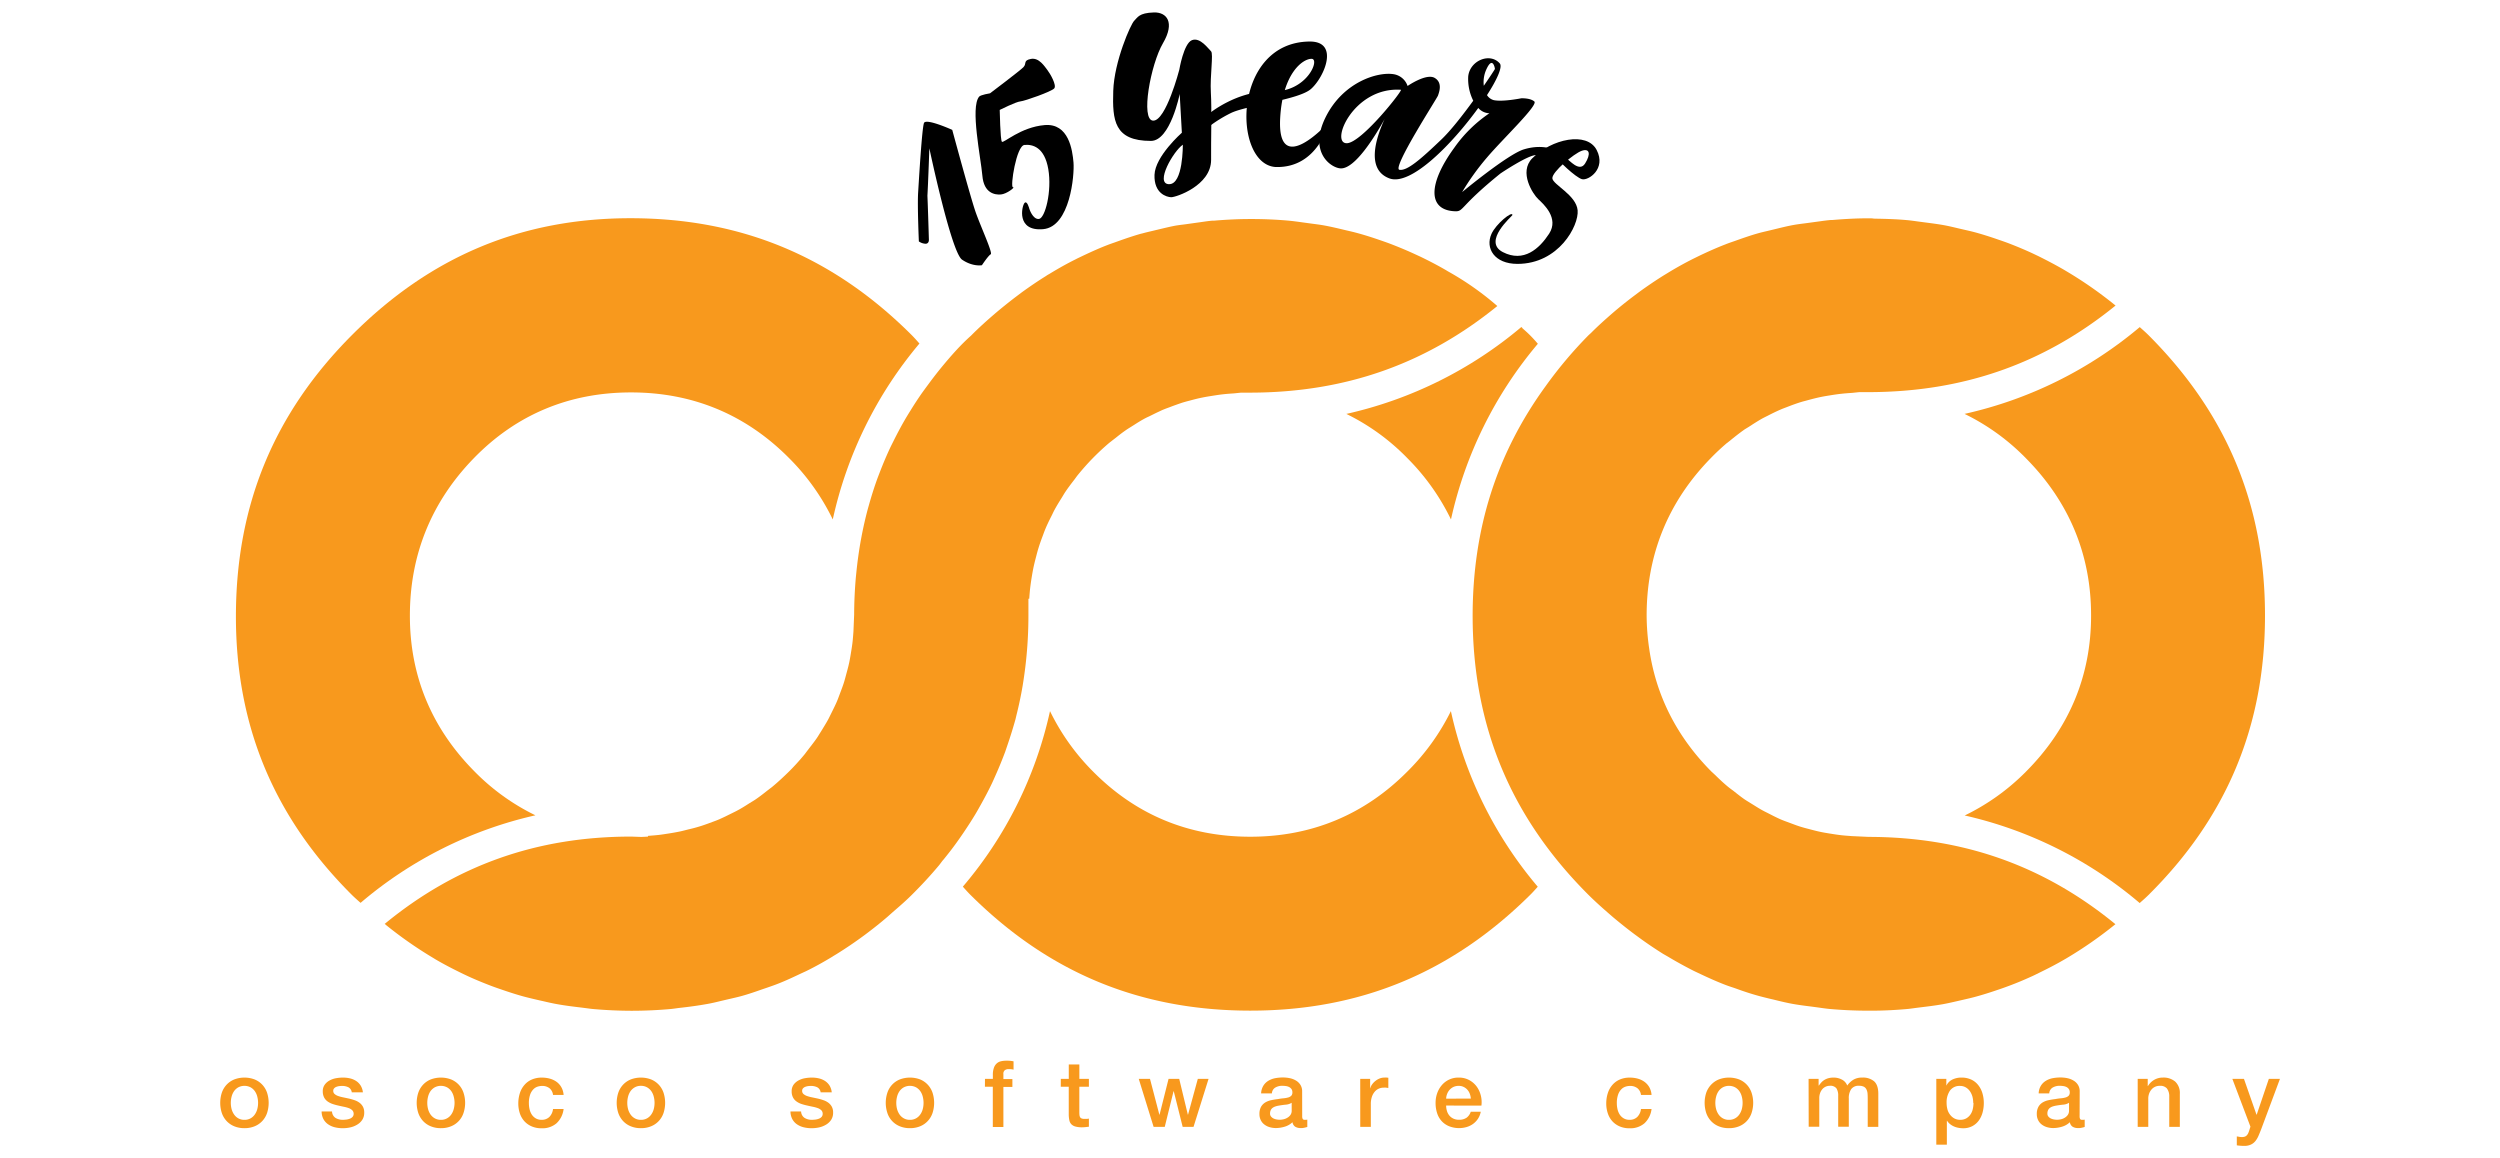 <svg id="Capa_2" data-name="Capa 2" xmlns="http://www.w3.org/2000/svg" viewBox="0 0 900 417"><defs><style>.cls-1{fill:#f8991d;}</style></defs><title>logoOsoco15</title><path d="M330.79,86.91a4.5,4.5,0,0,0,2.51.84c1.22-.1,1.1-1.49,1.1-1.49s-.83-29.06-.83-16.35,1-16.52,1-16.52,7.88,37.44,11.77,40.09,7.15,2,7.15,2,2.33-3.51,3.17-3.93-3.63-10-5.46-15.27-8.39-29.52-8.39-29.52-9.44-4.28-10.17-2.48-1.81,20.24-2.11,25S330.79,86.91,330.79,86.91Z"/><path d="M352.49,34.79c.56-.66,3.92-1.2,3.92-1.2s10.68-8.05,12-9.38-.2-2.43,2.72-3,4.94,2.74,5.93,4,3.42,5.48,2.47,6.61-10.63,4.55-12.19,4.68-7.44,3.07-7.44,3.07.2,10.81.78,11.46,6.73-5.27,15.4-6,10,9,10.38,13.47-1.22,23.16-10.94,24-7.67-8.27-6.72-9.4,1.74,2,1.74,2,1.2,3.92,3.45,3.73,4.76-10,3.4-17.93-5.63-9-8.58-8.72-5.2,15.28-4.16,15.2-2.24,2.46-4.32,2.63-6.14-.36-6.68-6.78S349.23,38.65,352.49,34.79Z"/><path d="M435.91,33.31c-.36-6,1-14,.06-14.85s-3.89-5.17-6.87-4-4.55,10.64-4.55,10.64-4.8,18.48-9.42,18.33-.9-20.29,3.53-27.86S420,4.35,415.41,4.48c-5.45.16-5.87,1.84-7.1,3s-7.2,14.62-7.54,25.25.34,18,13.56,18c7,0,10.36-16.9,10.36-16.9l.78,13.95s-9.63,8.46-9.85,15.17,4.36,8,6,8.05S436,66.84,436,57.54C435.92,50.82,436.28,39.34,435.91,33.31Zm-15.08,33c-5.18-.17,1.66-12,5-14.22C425.8,52.08,426,66.46,420.83,66.3Z"/><path d="M435,41.12s10.22-8.63,22.82-8.22,17.47-11.62,14.39-11.72-10.41,5-11.34,21.2c-1.29,22.51,17.6,1.5,17.6,1.5h0s-3.76,16.74-19.3,16.24c-15.51-1.07-15.64-45,12.38-45.17,10.74,0,5.16,12.89.41,17.07-4.41,3.9-22.43,5.79-28.54,8.53a47.76,47.76,0,0,0-11.31,7.62Z"/><path d="M548.57,53.78c-5.8,1.77-22.21,15.38-22.21,15.38a90,90,0,0,1,8.95-12.45C541,50,553.86,37.84,552.36,36.53s-4.73-1.14-4.73-1.14-6.63,1.33-9.83.67a4.1,4.1,0,0,1-2.48-1.82C539,28.56,541,24,539.91,22.82c-3.51-4-10.75-1.05-11.35,4.67a17.51,17.51,0,0,0,1.81,8.77c-3.75,5.16-8.16,10.82-11.52,14-7.23,6.91-12.28,11.37-15.06,10.86s13.58-25.76,13.89-26.73,1.83-4.56-1.19-6.34-9.76,2.9-9.76,2.9a6.35,6.35,0,0,0-4.91-4.22c-5.79-1-18.3,2.77-24.59,15.45s2,18.33,5.44,18.44c5.12.17,12.3-11.46,15.81-17.79-3.09,6.68-6.88,18.19,1.7,21.39,7.71,2.88,22.69-12.47,32-25.36a5.48,5.48,0,0,0,4,1.92,48.71,48.71,0,0,0-12.65,12.43c-9.39,12.87-9.7,22.52.37,22.85,3.08.1,1.46-1.64,16.28-13.62,0,0,9.74-6.55,12.68-6.59a9.3,9.3,0,0,0,5.4-2.35S554.38,52,548.57,53.78Zm-63.76-2.22c-6.08,0,2.45-20.37,19.51-19.24C505.17,32.37,490.07,51.56,484.81,51.56ZM535.08,25c2.26-5,3.1-.46,3.09-.18,0,.1-1.62,2.6-4,6.06A11,11,0,0,1,535.08,25Z"/><path d="M564.15,57.31c.66,0,4.37,4.95,6.49,1.54s1.65-5.55-1.19-4.57-10.8,7.66-10.6,9.93,8.61,6,9.1,11.51S561.14,95,546.28,95c-8.31,0-11.66-5.67-9.35-10.8,1.6-3.58,7.55-8.42,7.55-6.79,0,.31-10.94,9.5-3.45,13.35s13.12-1.2,16.65-6.62c3.65-5.62-2-10.66-3.92-12.46S546.69,62,551.6,57c7-7,19.68-9.77,23.2-3s-3,11.12-5.28,10.51-9-7-9.35-8.18S564.15,57.31,564.15,57.31Z"/><path class="cls-1" d="M88,406.14a9.34,9.34,0,0,1-3.69-.69,7.76,7.76,0,0,1-2.74-1.89,8,8,0,0,1-1.71-2.87,11.84,11.84,0,0,1,0-7.32,8,8,0,0,1,1.71-2.87,7.9,7.9,0,0,1,2.74-1.89,10.35,10.35,0,0,1,7.38,0,7.9,7.9,0,0,1,2.74,1.89,8,8,0,0,1,1.71,2.87,11.84,11.84,0,0,1,0,7.32,8,8,0,0,1-1.71,2.87,7.76,7.76,0,0,1-2.74,1.89,9.34,9.34,0,0,1-3.69.69m0-3a4.36,4.36,0,0,0,2.21-.54,4.57,4.57,0,0,0,1.53-1.4,6.19,6.19,0,0,0,.89-1.95,8.9,8.9,0,0,0,0-4.43,6,6,0,0,0-.89-2,4.72,4.72,0,0,0-1.53-1.38,4.79,4.79,0,0,0-4.42,0,4.72,4.72,0,0,0-1.53,1.38,6,6,0,0,0-.89,2,8.9,8.9,0,0,0,0,4.43,6.19,6.19,0,0,0,.89,1.95,4.57,4.57,0,0,0,1.53,1.4,4.36,4.36,0,0,0,2.21.54"/><path class="cls-1" d="M119.53,400.12a2.89,2.89,0,0,0,1.27,2.34,5,5,0,0,0,2.64.67,11.29,11.29,0,0,0,1.22-.08,5.8,5.8,0,0,0,1.29-.32,2.42,2.42,0,0,0,1-.69,1.62,1.62,0,0,0,.36-1.18,1.77,1.77,0,0,0-.54-1.21,3.7,3.7,0,0,0-1.28-.75,12.49,12.49,0,0,0-1.79-.48c-.67-.14-1.35-.28-2-.44a18.08,18.08,0,0,1-2-.56,7,7,0,0,1-1.78-.91,4.09,4.09,0,0,1-1.25-1.45,4.67,4.67,0,0,1-.47-2.19,3.94,3.94,0,0,1,.69-2.36,5.15,5.15,0,0,1,1.74-1.53,7.67,7.67,0,0,1,2.33-.82,14.35,14.35,0,0,1,2.46-.23,11.29,11.29,0,0,1,2.56.28,7.07,7.07,0,0,1,2.2.92,5.38,5.38,0,0,1,1.64,1.65,5.78,5.78,0,0,1,.82,2.46h-4a2.4,2.4,0,0,0-1.25-1.84,5.25,5.25,0,0,0-2.26-.47,9.24,9.24,0,0,0-1,.07,4.7,4.7,0,0,0-1,.25,2,2,0,0,0-.82.54,1.25,1.25,0,0,0-.34.92,1.43,1.43,0,0,0,.49,1.13,3.75,3.75,0,0,0,1.27.72,11.67,11.67,0,0,0,1.78.48l2.07.44a17.58,17.58,0,0,1,2,.57,6.4,6.4,0,0,1,1.79.9,4.41,4.41,0,0,1,1.27,1.44,4.33,4.33,0,0,1,.48,2.13,4.62,4.62,0,0,1-.7,2.61,5.48,5.48,0,0,1-1.82,1.73,8.15,8.15,0,0,1-2.49,1,12.55,12.55,0,0,1-2.7.3,12.09,12.09,0,0,1-3-.37,7.18,7.18,0,0,1-2.4-1.12,5.37,5.37,0,0,1-1.61-1.87,6.07,6.07,0,0,1-.62-2.66Z"/><path class="cls-1" d="M158.73,406.14a9.3,9.3,0,0,1-3.69-.69,7.67,7.67,0,0,1-2.74-1.89,8,8,0,0,1-1.71-2.87,11.84,11.84,0,0,1,0-7.32,8,8,0,0,1,1.71-2.87,7.8,7.8,0,0,1,2.74-1.89,10.35,10.35,0,0,1,7.38,0,7.77,7.77,0,0,1,4.44,4.76,11.65,11.65,0,0,1,0,7.32,7.77,7.77,0,0,1-4.44,4.76,9.34,9.34,0,0,1-3.69.69m0-3a4.32,4.32,0,0,0,2.2-.54,4.5,4.5,0,0,0,1.54-1.4,6.17,6.17,0,0,0,.88-1.95,8.6,8.6,0,0,0,0-4.43,6,6,0,0,0-.88-2,4.66,4.66,0,0,0-1.54-1.38,4.77,4.77,0,0,0-4.41,0,4.86,4.86,0,0,0-1.54,1.38,6,6,0,0,0-.88,2,8.9,8.9,0,0,0,0,4.43,6.17,6.17,0,0,0,.88,1.95,4.69,4.69,0,0,0,1.54,1.4,4.36,4.36,0,0,0,2.21.54"/><path class="cls-1" d="M199.09,394.17a3.6,3.6,0,0,0-1.29-2.42,4.21,4.21,0,0,0-2.65-.82,5.63,5.63,0,0,0-1.57.25,3.74,3.74,0,0,0-1.54.94,5.22,5.22,0,0,0-1.17,1.9,9.16,9.16,0,0,0-.47,3.2,9.68,9.68,0,0,0,.25,2.13,6.07,6.07,0,0,0,.8,1.91,4.37,4.37,0,0,0,1.42,1.35,4,4,0,0,0,2.11.52,3.86,3.86,0,0,0,2.76-1,4.82,4.82,0,0,0,1.35-2.9h3.81a8.37,8.37,0,0,1-2.56,5.16,7.82,7.82,0,0,1-5.36,1.79,8.74,8.74,0,0,1-3.59-.69,7.59,7.59,0,0,1-2.63-1.87,8,8,0,0,1-1.62-2.82,11.27,11.27,0,0,1-.55-3.54,12,12,0,0,1,.54-3.65,8.25,8.25,0,0,1,1.6-2.95,7.32,7.32,0,0,1,2.66-2,8.91,8.91,0,0,1,3.72-.72,10.68,10.68,0,0,1,2.86.38,7.79,7.79,0,0,1,2.41,1.15,6.14,6.14,0,0,1,1.71,1.94,6.57,6.57,0,0,1,.81,2.77Z"/><path class="cls-1" d="M230.73,406.14a9.34,9.34,0,0,1-3.69-.69,7.76,7.76,0,0,1-2.74-1.89,8,8,0,0,1-1.71-2.87,11.84,11.84,0,0,1,0-7.32,8,8,0,0,1,1.71-2.87,7.9,7.9,0,0,1,2.74-1.89,10.35,10.35,0,0,1,7.38,0,7.9,7.9,0,0,1,2.74,1.89,8,8,0,0,1,1.71,2.87,11.84,11.84,0,0,1,0,7.32,8,8,0,0,1-1.71,2.87,7.76,7.76,0,0,1-2.74,1.89,9.34,9.34,0,0,1-3.69.69m0-3a4.36,4.36,0,0,0,2.21-.54,4.57,4.57,0,0,0,1.53-1.4,6.19,6.19,0,0,0,.89-1.95,8.9,8.9,0,0,0,0-4.43,6,6,0,0,0-.89-2,4.72,4.72,0,0,0-1.53-1.38,4.36,4.36,0,0,0-2.21-.54,4.3,4.3,0,0,0-2.2.54,4.66,4.66,0,0,0-1.54,1.38,6,6,0,0,0-.89,2,8.9,8.9,0,0,0,0,4.43,6.19,6.19,0,0,0,.89,1.95,4.5,4.5,0,0,0,1.54,1.4,4.3,4.3,0,0,0,2.2.54"/><path class="cls-1" d="M288.4,400.12a2.86,2.86,0,0,0,1.27,2.34,4.93,4.93,0,0,0,2.64.67,11.62,11.62,0,0,0,1.22-.08,5.71,5.71,0,0,0,1.28-.32,2.39,2.39,0,0,0,1-.69,1.62,1.62,0,0,0,.35-1.18,1.72,1.72,0,0,0-.53-1.21,3.75,3.75,0,0,0-1.29-.75,11.81,11.81,0,0,0-1.79-.48c-.67-.14-1.34-.28-2-.44a18.25,18.25,0,0,1-2.06-.56,6.72,6.72,0,0,1-1.77-.91,4,4,0,0,1-1.25-1.45,4.55,4.55,0,0,1-.47-2.19,4,4,0,0,1,.68-2.36,5.35,5.35,0,0,1,1.74-1.53,7.64,7.64,0,0,1,2.34-.82,14.35,14.35,0,0,1,2.46-.23,11.14,11.14,0,0,1,2.55.28,7,7,0,0,1,2.21.92,5.49,5.49,0,0,1,1.64,1.65,5.77,5.77,0,0,1,.81,2.46h-4a2.38,2.38,0,0,0-1.26-1.84,5.17,5.17,0,0,0-2.25-.47,9,9,0,0,0-1,.07,4.79,4.79,0,0,0-1,.25,2.1,2.1,0,0,0-.82.54,1.28,1.28,0,0,0-.33.92,1.46,1.46,0,0,0,.48,1.13,4,4,0,0,0,1.27.72,12.14,12.14,0,0,0,1.79.48l2.07.44a18.16,18.16,0,0,1,2,.57,6.54,6.54,0,0,1,1.79.9,4.52,4.52,0,0,1,1.27,1.44,4.33,4.33,0,0,1,.48,2.13,4.62,4.62,0,0,1-.7,2.61,5.58,5.58,0,0,1-1.82,1.73,8.25,8.25,0,0,1-2.49,1,12.64,12.64,0,0,1-2.71.3,12,12,0,0,1-3-.37,7.14,7.14,0,0,1-2.41-1.12,5.34,5.34,0,0,1-1.6-1.87,5.93,5.93,0,0,1-.62-2.66Z"/><path class="cls-1" d="M327.59,406.14a9.34,9.34,0,0,1-3.69-.69,7.77,7.77,0,0,1-4.44-4.76,11.65,11.65,0,0,1,0-7.32,7.77,7.77,0,0,1,4.44-4.76,10.38,10.38,0,0,1,7.39,0A7.85,7.85,0,0,1,334,390.5a8,8,0,0,1,1.71,2.87,11.84,11.84,0,0,1,0,7.32,8,8,0,0,1-1.71,2.87,7.72,7.72,0,0,1-2.73,1.89,9.42,9.42,0,0,1-3.7.69m0-3a4.36,4.36,0,0,0,2.21-.54,4.57,4.57,0,0,0,1.53-1.4,6,6,0,0,0,.89-1.95,8.9,8.9,0,0,0,0-4.43,5.84,5.84,0,0,0-.89-2,4.72,4.72,0,0,0-1.53-1.38,4.77,4.77,0,0,0-4.41,0,4.66,4.66,0,0,0-1.54,1.38,6,6,0,0,0-.89,2,8.9,8.9,0,0,0,0,4.43,6.19,6.19,0,0,0,.89,1.95,4.5,4.5,0,0,0,1.54,1.4,4.32,4.32,0,0,0,2.2.54"/><path class="cls-1" d="M354.59,388.4h2.84V387a7.34,7.34,0,0,1,.4-2.66,3.77,3.77,0,0,1,1.07-1.57,3.42,3.42,0,0,1,1.52-.73,8,8,0,0,1,1.79-.19,11.28,11.28,0,0,1,2.67.23v3a4.81,4.81,0,0,0-.79-.15,9,9,0,0,0-1-.05,2.3,2.3,0,0,0-1.32.37,1.59,1.59,0,0,0-.55,1.43v1.78h3.24v2.83h-3.24v14.44h-3.81V391.23h-2.84Z"/><path class="cls-1" d="M381.89,388.4h2.87v-5.19h3.81v5.19H392v2.83h-3.44v9.23a10,10,0,0,0,.05,1,2,2,0,0,0,.23.74,1.15,1.15,0,0,0,.56.45,2.66,2.66,0,0,0,1,.15c.27,0,.53,0,.8,0a4.28,4.28,0,0,0,.8-.11v2.93l-1.24.14a9.92,9.92,0,0,1-1.23.07,8.36,8.36,0,0,1-2.42-.29,3.15,3.15,0,0,1-1.44-.83,2.83,2.83,0,0,1-.7-1.39,10.45,10.45,0,0,1-.22-1.9v-10.2h-2.87Z"/><polygon class="cls-1" points="409.95 388.4 414 388.4 417.37 401.29 417.44 401.29 420.68 388.4 424.52 388.4 427.63 401.29 427.69 401.29 431.21 388.4 435.08 388.4 429.67 405.67 425.76 405.67 422.55 392.84 422.48 392.84 419.31 405.67 415.3 405.67 409.95 388.4"/><path class="cls-1" d="M468.79,401.83a2,2,0,0,0,.19,1,.77.77,0,0,0,.72.3h.39a2.22,2.22,0,0,0,.54-.07v2.64a4.36,4.36,0,0,1-.52.15,6.19,6.19,0,0,1-.65.15,4.92,4.92,0,0,1-.67.1,4.18,4.18,0,0,1-.56,0,3.67,3.67,0,0,1-1.94-.47,2.36,2.36,0,0,1-1-1.64,6.69,6.69,0,0,1-2.78,1.61,11.2,11.2,0,0,1-3.2.5,7.81,7.81,0,0,1-2.23-.32,5.59,5.59,0,0,1-1.89-.94,4.34,4.34,0,0,1-1.3-1.57,4.72,4.72,0,0,1-.49-2.22,5.25,5.25,0,0,1,.58-2.61,4.46,4.46,0,0,1,1.54-1.57,7,7,0,0,1,2.14-.81c.79-.17,1.59-.3,2.39-.39a19,19,0,0,1,2-.28,9.35,9.35,0,0,0,1.66-.29,2.61,2.61,0,0,0,1.13-.61,1.71,1.71,0,0,0,.42-1.26,2,2,0,0,0-.35-1.2,2.51,2.51,0,0,0-.87-.72,3.84,3.84,0,0,0-1.15-.33,8.74,8.74,0,0,0-1.21-.09,4.79,4.79,0,0,0-2.63.67,2.6,2.6,0,0,0-1.17,2.07H454a5.76,5.76,0,0,1,.81-2.77,5.38,5.38,0,0,1,1.78-1.77,7.58,7.58,0,0,1,2.46-.94,15.27,15.27,0,0,1,2.8-.26,12.36,12.36,0,0,1,2.51.26,7.15,7.15,0,0,1,2.22.87,4.75,4.75,0,0,1,1.59,1.56,4.26,4.26,0,0,1,.6,2.32ZM465,397a4.67,4.67,0,0,1-2.14.68c-.85.08-1.69.2-2.54.35a7.41,7.41,0,0,0-1.17.29,3.67,3.67,0,0,0-1,.5,2.22,2.22,0,0,0-.68.83,2.82,2.82,0,0,0-.25,1.25,1.57,1.57,0,0,0,.37,1.07,2.74,2.74,0,0,0,.89.69,4.27,4.27,0,0,0,1.13.35,6.63,6.63,0,0,0,1.12.1,6.32,6.32,0,0,0,1.37-.17,4.48,4.48,0,0,0,1.38-.57,3.51,3.51,0,0,0,1.09-1,2.61,2.61,0,0,0,.44-1.53Z"/><path class="cls-1" d="M489.68,388.4h3.57v3.34h.07a3.82,3.82,0,0,1,.65-1.37,5.86,5.86,0,0,1,1.17-1.22,5.78,5.78,0,0,1,1.52-.89,4.59,4.59,0,0,1,1.7-.33,9.07,9.07,0,0,1,.92,0l.52.07v3.67l-.82-.12a7.63,7.63,0,0,0-.82,0,4.34,4.34,0,0,0-1.82.38,4,4,0,0,0-1.48,1.14,5.47,5.47,0,0,0-1,1.85,8.15,8.15,0,0,0-.36,2.54v8.22h-3.81Z"/><path class="cls-1" d="M520.61,398a6.7,6.7,0,0,0,.29,1.94,4.69,4.69,0,0,0,.85,1.63,4.12,4.12,0,0,0,1.44,1.12,4.72,4.72,0,0,0,2.07.42,4.58,4.58,0,0,0,2.69-.72,4.23,4.23,0,0,0,1.52-2.16h3.61a7.13,7.13,0,0,1-1,2.51,7.3,7.3,0,0,1-1.77,1.86,7.47,7.47,0,0,1-2.32,1.13,9.8,9.8,0,0,1-6.3-.28A7.45,7.45,0,0,1,519,403.6a7.72,7.72,0,0,1-1.64-2.88,11.54,11.54,0,0,1-.55-3.67,10.35,10.35,0,0,1,.58-3.49,9,9,0,0,1,1.67-2.91,7.79,7.79,0,0,1,6.1-2.72,7.72,7.72,0,0,1,3.66.85,8.18,8.18,0,0,1,2.69,2.25,9.22,9.22,0,0,1,1.55,3.23,9.67,9.67,0,0,1,.25,3.76Zm8.89-2.51a6.09,6.09,0,0,0-.38-1.74,4.59,4.59,0,0,0-.87-1.45,4.2,4.2,0,0,0-1.34-1,3.85,3.85,0,0,0-1.75-.39,4.61,4.61,0,0,0-1.82.35,4.27,4.27,0,0,0-1.41,1,4.79,4.79,0,0,0-.93,1.46,5.26,5.26,0,0,0-.39,1.8Z"/><path class="cls-1" d="M590.75,394.17a3.6,3.6,0,0,0-1.29-2.42,4.21,4.21,0,0,0-2.65-.82,5.63,5.63,0,0,0-1.57.25,3.74,3.74,0,0,0-1.54.94,5.22,5.22,0,0,0-1.17,1.9,9.16,9.16,0,0,0-.47,3.2,9.68,9.68,0,0,0,.25,2.13,6.07,6.07,0,0,0,.8,1.91,4.3,4.3,0,0,0,1.43,1.35,3.94,3.94,0,0,0,2.1.52,3.82,3.82,0,0,0,2.75-1,4.77,4.77,0,0,0,1.36-2.9h3.81a8.37,8.37,0,0,1-2.56,5.16,7.8,7.8,0,0,1-5.36,1.79,8.74,8.74,0,0,1-3.59-.69,7.59,7.59,0,0,1-2.63-1.87,7.85,7.85,0,0,1-1.61-2.82,11,11,0,0,1-.56-3.54,12,12,0,0,1,.54-3.65,8.25,8.25,0,0,1,1.6-2.95,7.4,7.4,0,0,1,2.66-2,8.91,8.91,0,0,1,3.72-.72,10.62,10.62,0,0,1,2.86.38,7.63,7.63,0,0,1,2.4,1.15,6.33,6.33,0,0,1,1.73,1.94,6.71,6.71,0,0,1,.8,2.77Z"/><path class="cls-1" d="M622.39,406.14a9.34,9.34,0,0,1-3.69-.69,7.76,7.76,0,0,1-2.74-1.89,8,8,0,0,1-1.71-2.87,11.84,11.84,0,0,1,0-7.32A8,8,0,0,1,616,390.5a7.9,7.9,0,0,1,2.74-1.89,10.35,10.35,0,0,1,7.38,0,7.9,7.9,0,0,1,2.74,1.89,8,8,0,0,1,1.7,2.87,11.65,11.65,0,0,1,0,7.32,7.93,7.93,0,0,1-1.7,2.87,7.76,7.76,0,0,1-2.74,1.89,9.34,9.34,0,0,1-3.69.69m0-3a4.36,4.36,0,0,0,2.21-.54,4.57,4.57,0,0,0,1.53-1.4,6.19,6.19,0,0,0,.89-1.95,8.9,8.9,0,0,0,0-4.43,6,6,0,0,0-.89-2,4.72,4.72,0,0,0-1.53-1.38,4.79,4.79,0,0,0-4.42,0,4.72,4.72,0,0,0-1.53,1.38,6,6,0,0,0-.89,2,8.9,8.9,0,0,0,0,4.43,6.19,6.19,0,0,0,.89,1.95,4.57,4.57,0,0,0,1.53,1.4,4.36,4.36,0,0,0,2.21.54"/><path class="cls-1" d="M651.09,388.4h3.61v2.4h.1a10.86,10.86,0,0,1,.93-1.17,5.14,5.14,0,0,1,1.13-.9,5.56,5.56,0,0,1,1.42-.59,7.19,7.19,0,0,1,1.83-.21,6.2,6.2,0,0,1,2.92.7A3.93,3.93,0,0,1,665,390.8a7.71,7.71,0,0,1,2.24-2.11,6,6,0,0,1,3.17-.76,6.23,6.23,0,0,1,4.26,1.33c1,.89,1.52,2.39,1.52,4.48v11.93h-3.81V395.58q0-1-.06-1.89a4,4,0,0,0-.39-1.47,2.18,2.18,0,0,0-.95-1,3.78,3.78,0,0,0-1.74-.34,3.22,3.22,0,0,0-2.81,1.21,5.74,5.74,0,0,0-.86,3.4v10.13h-3.82v-11.1a4.75,4.75,0,0,0-.64-2.72,2.77,2.77,0,0,0-2.39-.92,3.65,3.65,0,0,0-1.42.3,3.7,3.7,0,0,0-1.21.87,4.48,4.48,0,0,0-.83,1.4,5.24,5.24,0,0,0-.32,1.91v10.26h-3.81Z"/><path class="cls-1" d="M697.07,388.4h3.61v2.34h.06a4.68,4.68,0,0,1,2.24-2.16,7.35,7.35,0,0,1,3.11-.65,8.26,8.26,0,0,1,3.56.72,6.9,6.9,0,0,1,2.52,2,8.42,8.42,0,0,1,1.5,2.92,12.15,12.15,0,0,1,.5,3.58,12.68,12.68,0,0,1-.45,3.37,8.87,8.87,0,0,1-1.37,2.89,6.81,6.81,0,0,1-2.32,2,6.91,6.91,0,0,1-3.31.76,8.66,8.66,0,0,1-1.67-.16,6.72,6.72,0,0,1-1.6-.48,6,6,0,0,1-1.42-.85,4.69,4.69,0,0,1-1.09-1.22h-.07v8.62h-3.8Zm13.29,8.65a9.13,9.13,0,0,0-.29-2.28,6.48,6.48,0,0,0-.91-1.95,4.68,4.68,0,0,0-1.5-1.37,4.13,4.13,0,0,0-2.07-.52A4.21,4.21,0,0,0,702,392.6a7.42,7.42,0,0,0-1.22,4.45,8.85,8.85,0,0,0,.32,2.42,5.4,5.4,0,0,0,1,1.92,4.74,4.74,0,0,0,1.52,1.27,4.38,4.38,0,0,0,2.06.47,4.29,4.29,0,0,0,2.2-.53,4.72,4.72,0,0,0,1.49-1.39,5.54,5.54,0,0,0,.83-1.94,9.63,9.63,0,0,0,.25-2.22"/><path class="cls-1" d="M748.66,401.83a2.07,2.07,0,0,0,.18,1,.77.77,0,0,0,.72.3h.4a2.21,2.21,0,0,0,.53-.07v2.64a4.13,4.13,0,0,1-.51.15c-.22.06-.43.11-.65.15a5.43,5.43,0,0,1-.67.1,4.43,4.43,0,0,1-.57,0,3.69,3.69,0,0,1-1.94-.47,2.32,2.32,0,0,1-1-1.64,6.79,6.79,0,0,1-2.79,1.61,11.14,11.14,0,0,1-3.2.5,7.86,7.86,0,0,1-2.23-.32,5.78,5.78,0,0,1-1.89-.94,4.34,4.34,0,0,1-1.3-1.57,4.72,4.72,0,0,1-.49-2.22,5.15,5.15,0,0,1,.59-2.61,4.35,4.35,0,0,1,1.53-1.57,7,7,0,0,1,2.14-.81c.8-.17,1.59-.3,2.39-.39a19,19,0,0,1,2-.28,9,9,0,0,0,1.66-.29,2.65,2.65,0,0,0,1.14-.61,1.75,1.75,0,0,0,.41-1.26,2,2,0,0,0-.35-1.2,2.34,2.34,0,0,0-.87-.72,3.84,3.84,0,0,0-1.15-.33,8.72,8.72,0,0,0-1.2-.09,4.83,4.83,0,0,0-2.64.67,2.6,2.6,0,0,0-1.17,2.07h-3.81a5.76,5.76,0,0,1,.8-2.77,5.41,5.41,0,0,1,1.79-1.77,7.44,7.44,0,0,1,2.45-.94,15.38,15.38,0,0,1,2.81-.26,12.43,12.43,0,0,1,2.51.26,7.09,7.09,0,0,1,2.21.87,4.66,4.66,0,0,1,1.59,1.56,4.26,4.26,0,0,1,.61,2.32ZM744.85,397a4.63,4.63,0,0,1-2.14.68c-.85.08-1.69.2-2.54.35a7.69,7.69,0,0,0-1.17.29,3.47,3.47,0,0,0-1,.5,2.25,2.25,0,0,0-.69.83,2.82,2.82,0,0,0-.25,1.25,1.57,1.57,0,0,0,.37,1.07,2.74,2.74,0,0,0,.89.69,4.39,4.39,0,0,0,1.13.35,6.63,6.63,0,0,0,1.12.1,6.32,6.32,0,0,0,1.37-.17,4.54,4.54,0,0,0,1.39-.57,3.59,3.59,0,0,0,1.08-1,2.61,2.61,0,0,0,.44-1.53Z"/><path class="cls-1" d="M769.57,388.4h3.61v2.53l.07.07a6.3,6.3,0,0,1,2.27-2.26,6.08,6.08,0,0,1,3.1-.81,6.45,6.45,0,0,1,4.48,1.47,5.63,5.63,0,0,1,1.64,4.41v11.86h-3.81V394.81a4.65,4.65,0,0,0-.87-3,3.16,3.16,0,0,0-2.51-.92,4,4,0,0,0-1.73.36,3.67,3.67,0,0,0-1.3,1,4.57,4.57,0,0,0-.84,1.46,5.14,5.14,0,0,0-.3,1.77v10.19h-3.81Z"/><path class="cls-1" d="M803.65,388.4h4.18l4.51,12.89h.07l4.37-12.89h4L814,406.6c-.31.78-.61,1.53-.92,2.24a8,8,0,0,1-1.1,1.89,4.59,4.59,0,0,1-1.62,1.3,5.43,5.43,0,0,1-2.47.49,17.84,17.84,0,0,1-2.64-.2v-3.21c.31.05.61.09.9.15a5.29,5.29,0,0,0,.9.08,3.18,3.18,0,0,0,1.11-.16,1.84,1.84,0,0,0,.71-.49,2.86,2.86,0,0,0,.49-.75,7.57,7.57,0,0,0,.37-1l.43-1.34Z"/><path class="cls-1" d="M770.6,324.81c.95-.83,1.89-1.66,2.8-2.56,28.24-28,42-60.92,42-100.66s-13.77-72.78-42-101c-.91-.9-1.84-1.72-2.77-2.55l-.32-.28A147.8,147.8,0,0,1,707.24,149,79.68,79.68,0,0,1,729.36,165c15.59,15.75,23.47,34.81,23.43,56.65,0,21.59-7.84,40.48-23.44,56.14a80.09,80.09,0,0,1-22.06,15.78,147.51,147.51,0,0,1,63,31.53c.09-.09.19-.16.27-.24"/><path class="cls-1" d="M672.9,363.85l.67,0c4.3,0,8.59-.22,12.72-.58,1.08-.09,2.14-.24,3.2-.39l1.74-.22c2.73-.33,5.44-.66,8.09-1.13,1.78-.32,3.55-.73,5.3-1.13l1-.23c2.23-.51,4.16-.94,6-1.46,2.43-.67,4.84-1.44,7.22-2.25q2.24-.74,4.41-1.56c2.7-1,5.37-2.12,8-3.32.7-.31,1.36-.63,2-.95l.87-.43c3.47-1.69,6.28-3.16,8.82-4.64l1-.58a146.53,146.53,0,0,0,17.61-12.27c-25.74-21.08-54.81-31.37-88.79-31.43L666.7,301c-1.22-.09-2.43-.17-3.62-.3-1.34-.15-2.7-.35-4-.57l-.49-.07c-1-.17-2.09-.34-3.12-.56-1.29-.27-2.53-.59-3.77-.92l-.64-.17c-1-.25-1.95-.51-2.92-.81s-2.1-.72-3.14-1.11l-1.55-.58c-.79-.28-1.58-.58-2.35-.91-.92-.39-1.8-.83-2.69-1.27l-1.95-1c-.7-.35-1.4-.69-2.1-1.08-1.12-.62-2.22-1.32-3.31-2l-1.24-.77c-.64-.39-1.27-.77-1.88-1.19-1.3-.91-2.53-1.89-3.75-2.86l-.6-.45c-.61-.45-1.2-.89-1.78-1.38-1.53-1.28-3-2.68-4.44-4.09l-1.3-1.2c-12.47-12.57-20-27.48-22.37-44.36a83.65,83.65,0,0,1-.9-11.78c0-21.89,7.73-40.94,23.08-56.63,1.86-1.92,3.82-3.75,5.82-5.45l1-.76c1.71-1.41,3.41-2.74,5.16-4,.38-.25.73-.46,1.07-.67l.59-.36c1.55-1,3.17-2.06,4.83-3,.44-.24.88-.46,1.31-.68l.71-.35c1.57-.81,3.15-1.59,4.77-2.28.57-.25,1.14-.46,1.72-.68l.65-.25c1.55-.6,3.11-1.18,4.72-1.68.62-.19,1.25-.36,1.88-.52l.84-.23c1.52-.41,3.06-.81,4.63-1.13.78-.16,1.58-.3,2.38-.43l.74-.12c1.47-.24,3-.47,4.47-.62,1.18-.13,2.38-.21,3.58-.29l2.57-.27h3.5c34-.07,63.08-10.28,88.79-31.17A144.94,144.94,0,0,0,743.7,97.52l-.48-.29c-2.79-1.63-5.86-3.26-9.36-5l-2.27-1.08c-2.71-1.25-5.52-2.43-8.56-3.6-1.23-.46-2.46-.89-3.71-1.31-2.61-.91-5.23-1.75-7.88-2.49-1.35-.37-2.72-.69-4.09-1l-2-.46c-2.07-.49-4.14-1-6.25-1.35-1.78-.31-3.6-.54-5.42-.78l-3.27-.43c-1.42-.2-2.84-.4-4.29-.52-3.48-.31-7-.41-10.4-.48-.48,0-1,0-1.45-.07s-1-.06-1.52-.06l-.57,0c-3.69,0-7.86.21-12.52.6l-.57,0c-1.49.13-2.68.3-3.91.47l-5.15.7c-1.56.2-3.11.39-4.62.67-1.92.36-3.86.83-5.82,1.31l-3.36.81c-1.12.26-2.19.51-3.2.79-2.8.79-5.58,1.76-8.43,2.78l-1.19.41c-.79.28-1.53.53-2.22.82-3.41,1.31-6.63,2.79-9.07,3.94l-2.33,1.14c-3.23,1.61-6.39,3.37-9.44,5.24l-1.4.85c-2.91,1.82-5.89,3.83-8.87,6l-1.73,1.3q-4,3-7.82,6.28c-3,2.61-5.45,4.83-7.61,7-.18.18-.38.36-.58.54l-.38.34A152.78,152.78,0,0,0,556.44,139c-17.65,24.28-26.25,51.31-26.29,82.63,0,39.73,13.73,72.65,41.83,100.65,2.95,2.92,6.06,5.62,8.74,7.93,2.54,2.13,5.12,4.19,7.73,6.14l.73.53c3,2.24,6.1,4.35,9.51,6.5l1.75,1c3.08,1.85,6.23,3.58,9.36,5.16l2.62,1.24c2.53,1.19,5.56,2.57,8.69,3.77.94.36,1.91.69,2.87,1l.9.31c2.72,1,5.41,1.88,8.07,2.62,1.3.37,2.6.67,3.9,1l1.48.34c2.71.67,4.91,1.21,7.18,1.61s4.27.65,6.43.92l2.33.31c1.45.21,2.83.41,4.18.55,4.62.42,9.39.64,14.16.64Z"/><path class="cls-1" d="M548.05,118.06l-.37-.33a147.81,147.81,0,0,1-63,31.28A79,79,0,0,1,506.71,165a81,81,0,0,1,15.64,22,147.14,147.14,0,0,1,31.28-63.24l-.22-.24c-.84-1-1.7-1.93-2.63-2.86s-1.81-1.7-2.73-2.51"/><path class="cls-1" d="M553.59,319.22A145.9,145.9,0,0,1,522.32,256a81.13,81.13,0,0,1-15.62,21.7c-15.49,15.61-34.53,23.52-56.59,23.52-22.23,0-41.23-7.92-56.68-23.54A80.55,80.55,0,0,1,378,256a145.22,145.22,0,0,1-31.37,63.19l.23.27c.83.93,1.66,1.86,2.57,2.76,28.17,28,61.08,41.58,100.6,41.61s72.53-13.64,100.78-41.62c.93-.91,1.77-1.86,2.62-2.81l.19-.21"/><path class="cls-1" d="M299.81,344.29l1.39-.84c3.35-2.08,6.55-4.25,9.71-6.58l.49-.36c2.92-2.18,5.57-4.29,8.05-6.42h0l2-1.78c2.41-2.07,4.63-4,6.69-6.05,3.45-3.42,6.78-7,9.9-10.74.29-.35.55-.71.81-1.06s.53-.71.81-1c1.62-2,3.2-4,4.69-6.09.9-1.24,1.76-2.49,2.61-3.74,1.46-2.17,2.88-4.35,4.21-6.57.69-1.15,1.34-2.33,2-3.51,1.36-2.44,2.67-4.91,3.87-7.42.37-.77.72-1.57,1.07-2.36l.25-.56c1.4-3.14,2.55-6,3.51-8.57l.7-2.06c1.19-3.45,2.15-6.6,3-9.61l.31-1.32c.94-3.73,1.68-7.27,2.28-10.8l.07-.47a154.09,154.09,0,0,0,2-24.73v-6.11h.3c.08-1.21.18-2.41.3-3.59.16-1.36.35-2.68.56-4,.19-1.14.38-2.28.61-3.41.29-1.4.64-2.78,1-4.15.31-1.2.56-2.15.85-3.08.44-1.43.94-2.83,1.47-4.23l.26-.7c.25-.69.51-1.38.8-2.07.6-1.43,1.28-2.84,2-4.25l.43-.86c.26-.55.52-1.11.82-1.65.77-1.44,1.65-2.85,2.52-4.24l.51-.84c.28-.47.56-.93.86-1.39,1-1.49,2.11-2.94,3.23-4.39l.48-.65c.28-.39.57-.78.88-1.16,1.64-2,3.4-4,5.21-5.85s3.7-3.63,5.73-5.37c.48-.41,1-.78,1.46-1.16l1.2-.92c1.13-.91,2.28-1.81,3.47-2.63.57-.41,1.19-.79,1.8-1.17l1.24-.78c1.12-.72,2.24-1.43,3.4-2.07.64-.36,1.3-.69,2-1l1.66-.82c1.05-.53,2.09-1,3.17-1.51.72-.3,1.44-.58,2.17-.84l.85-.32c1.4-.53,2.73-1,4.09-1.46.87-.27,1.77-.51,2.66-.74l.52-.14c1.38-.37,2.78-.73,4.19-1,1-.21,2-.37,3.06-.54,1.73-.27,3.16-.5,4.6-.65,1.17-.13,2.38-.21,3.58-.29l2.63-.27h3.49c34-.08,63-10.28,88.75-31.18a104.9,104.9,0,0,0-17.84-12.52l-.44-.27c-2.88-1.69-6-3.33-9.47-5l-2.17-1c-2.72-1.25-5.59-2.45-8.75-3.66-1.09-.41-2.21-.8-3.34-1.19-3.11-1.08-5.75-1.91-8.32-2.61-1.16-.32-2.34-.6-3.52-.87l-.9-.21c-2.6-.63-5.22-1.25-7.87-1.73-1.35-.23-2.74-.41-4.12-.59l-3.38-.46c-1.79-.25-3.58-.5-5.42-.66-3.85-.33-7.9-.52-12-.55-.28,0-.56,0-.83,0l-.61,0c-4.11,0-8.41.2-13.14.6l-.61,0c-1.15.1-2.32.27-3.55.45l-5.22.73c-.58.09-1.23.17-1.88.25-.89.11-1.78.23-2.65.38-1.81.35-3.67.8-5.57,1.25l-2.58.62c-1.19.28-2.38.56-3.56.88l-.7.17c-2.66.76-5.3,1.66-8.44,2.78l-1,.36c-.86.3-1.68.58-2.44.88-2.61,1-5.42,2.24-8.85,3.86l-1.44.69c-.35.17-.7.33-1,.5-3.12,1.54-6.21,3.26-9.54,5.29-.57.33-1,.56-1.29.79-2.82,1.75-5.73,3.72-8.72,5.88l-2.24,1.69q-3.74,2.85-7.37,5.92c-2.82,2.43-5.83,5.09-8.69,8C346,124,342.74,127.64,339,132.16c-1.44,1.76-2.82,3.53-4.16,5.33-1,1.35-2,2.71-3,4.09q-2.15,3.09-4.09,6.26l-.29.45c-.56.91-1.12,1.82-1.65,2.73-1.46,2.52-2.81,5.07-4.1,7.66l-.45.9c-.25.49-.5,1-.74,1.49-1.27,2.7-2.51,5.61-3.78,8.89l-.72,1.87c-1.13,3.06-2.16,6.27-3.16,9.81l-.38,1.33c-.92,3.4-1.74,7-2.43,10.7l-.09.46c-.74,4.09-1.28,8-1.67,11.89l-.16,1.54c-.41,4.57-.62,9.18-.64,13.72l-.25,6.05c-.1,1.32-.18,2.45-.3,3.57-.15,1.36-.36,2.7-.58,4l-.08.49c-.16,1-.33,2-.53,2.95-.28,1.35-.63,2.65-1,4l-.19.71c-.23.87-.46,1.74-.73,2.6-.4,1.28-.88,2.52-1.35,3.77l-.3.79c-.3.82-.6,1.63-.95,2.44-.47,1.09-1,2.16-1.53,3.23l-.7,1.41c-.34.69-.67,1.38-1.05,2.06-.64,1.15-1.34,2.26-2,3.36l-.88,1.4c-.34.56-.68,1.11-1.05,1.66-.94,1.36-2,2.67-3,4l-.71.92c-.31.42-.61.84-.95,1.23-1.72,2.06-3.46,4-5.32,5.83s-3.72,3.57-5.82,5.33c-.35.31-.73.58-1.12.87l-.59.45c-1.44,1.14-2.89,2.29-4.4,3.32-.52.36-1.06.69-1.59,1l-.86.53c-1.34.86-2.63,1.68-4,2.41-.7.39-1.4.73-2.1,1.07l-1.48.73c-1,.51-2.07,1-3.11,1.47-.85.37-1.71.69-2.58,1l-1.48.55c-1,.36-2,.72-2.94,1-1.21.38-2.45.71-3.69,1s-2.37.62-3.58.87-2.56.49-3.86.69-2.46.4-3.73.54-2.55.24-3.84.33h0v.27l-2.36.12-3.65-.13c-34,0-63.08,10.32-88.78,31.44A146,146,0,0,0,156.19,345l.44.28c3,1.76,5.9,3.28,9.42,5l.78.38,1.8.85c2.71,1.24,5.46,2.36,8.23,3.42,1.38.52,2.78,1,4.19,1.48,2.43.83,4.86,1.62,7.34,2.3,2,.54,4,1,6,1.46l1.13.25c1.67.39,3.35.78,5.06,1.08,2.87.52,5.81.88,8.76,1.23l1.73.22c.81.11,1.62.23,2.44.3,4.63.41,9.29.62,13.82.63,4.88,0,9.7-.23,14.3-.65.78-.08,1.71-.22,2.58-.34,4.05-.44,7.31-.9,10.35-1.45,1.65-.29,3.31-.68,5-1.1l2.73-.64c1.63-.37,3.26-.74,4.86-1.18,2.46-.69,4.94-1.55,7.44-2.43l1.59-.54c.94-.33,1.89-.65,2.82-1,2.71-1,5.55-2.28,8.94-3.9.71-.32,1.34-.62,2-.92l.42-.2c3-1.47,6.08-3.18,9.43-5.21"/><path class="cls-1" d="M299.8,187A147.09,147.09,0,0,1,331,123.67c-.09-.1-.19-.2-.28-.31-.83-.94-1.66-1.88-2.58-2.8-28.26-28.19-61.23-41.91-100.78-42s-72.4,13.77-100.59,42S85,181.89,84.93,221.61s13.71,72.63,41.83,100.64c.86.85,1.77,1.65,2.67,2.45l.38.33a146.91,146.91,0,0,1,62.94-31.52,79.26,79.26,0,0,1-21.94-15.8c-15.45-15.58-23.28-34.46-23.25-56.11,0-21.85,7.72-40.91,23-56.63s34.35-23.7,56.62-23.7,41.38,8,56.91,23.67A81,81,0,0,1,299.8,187"/></svg>